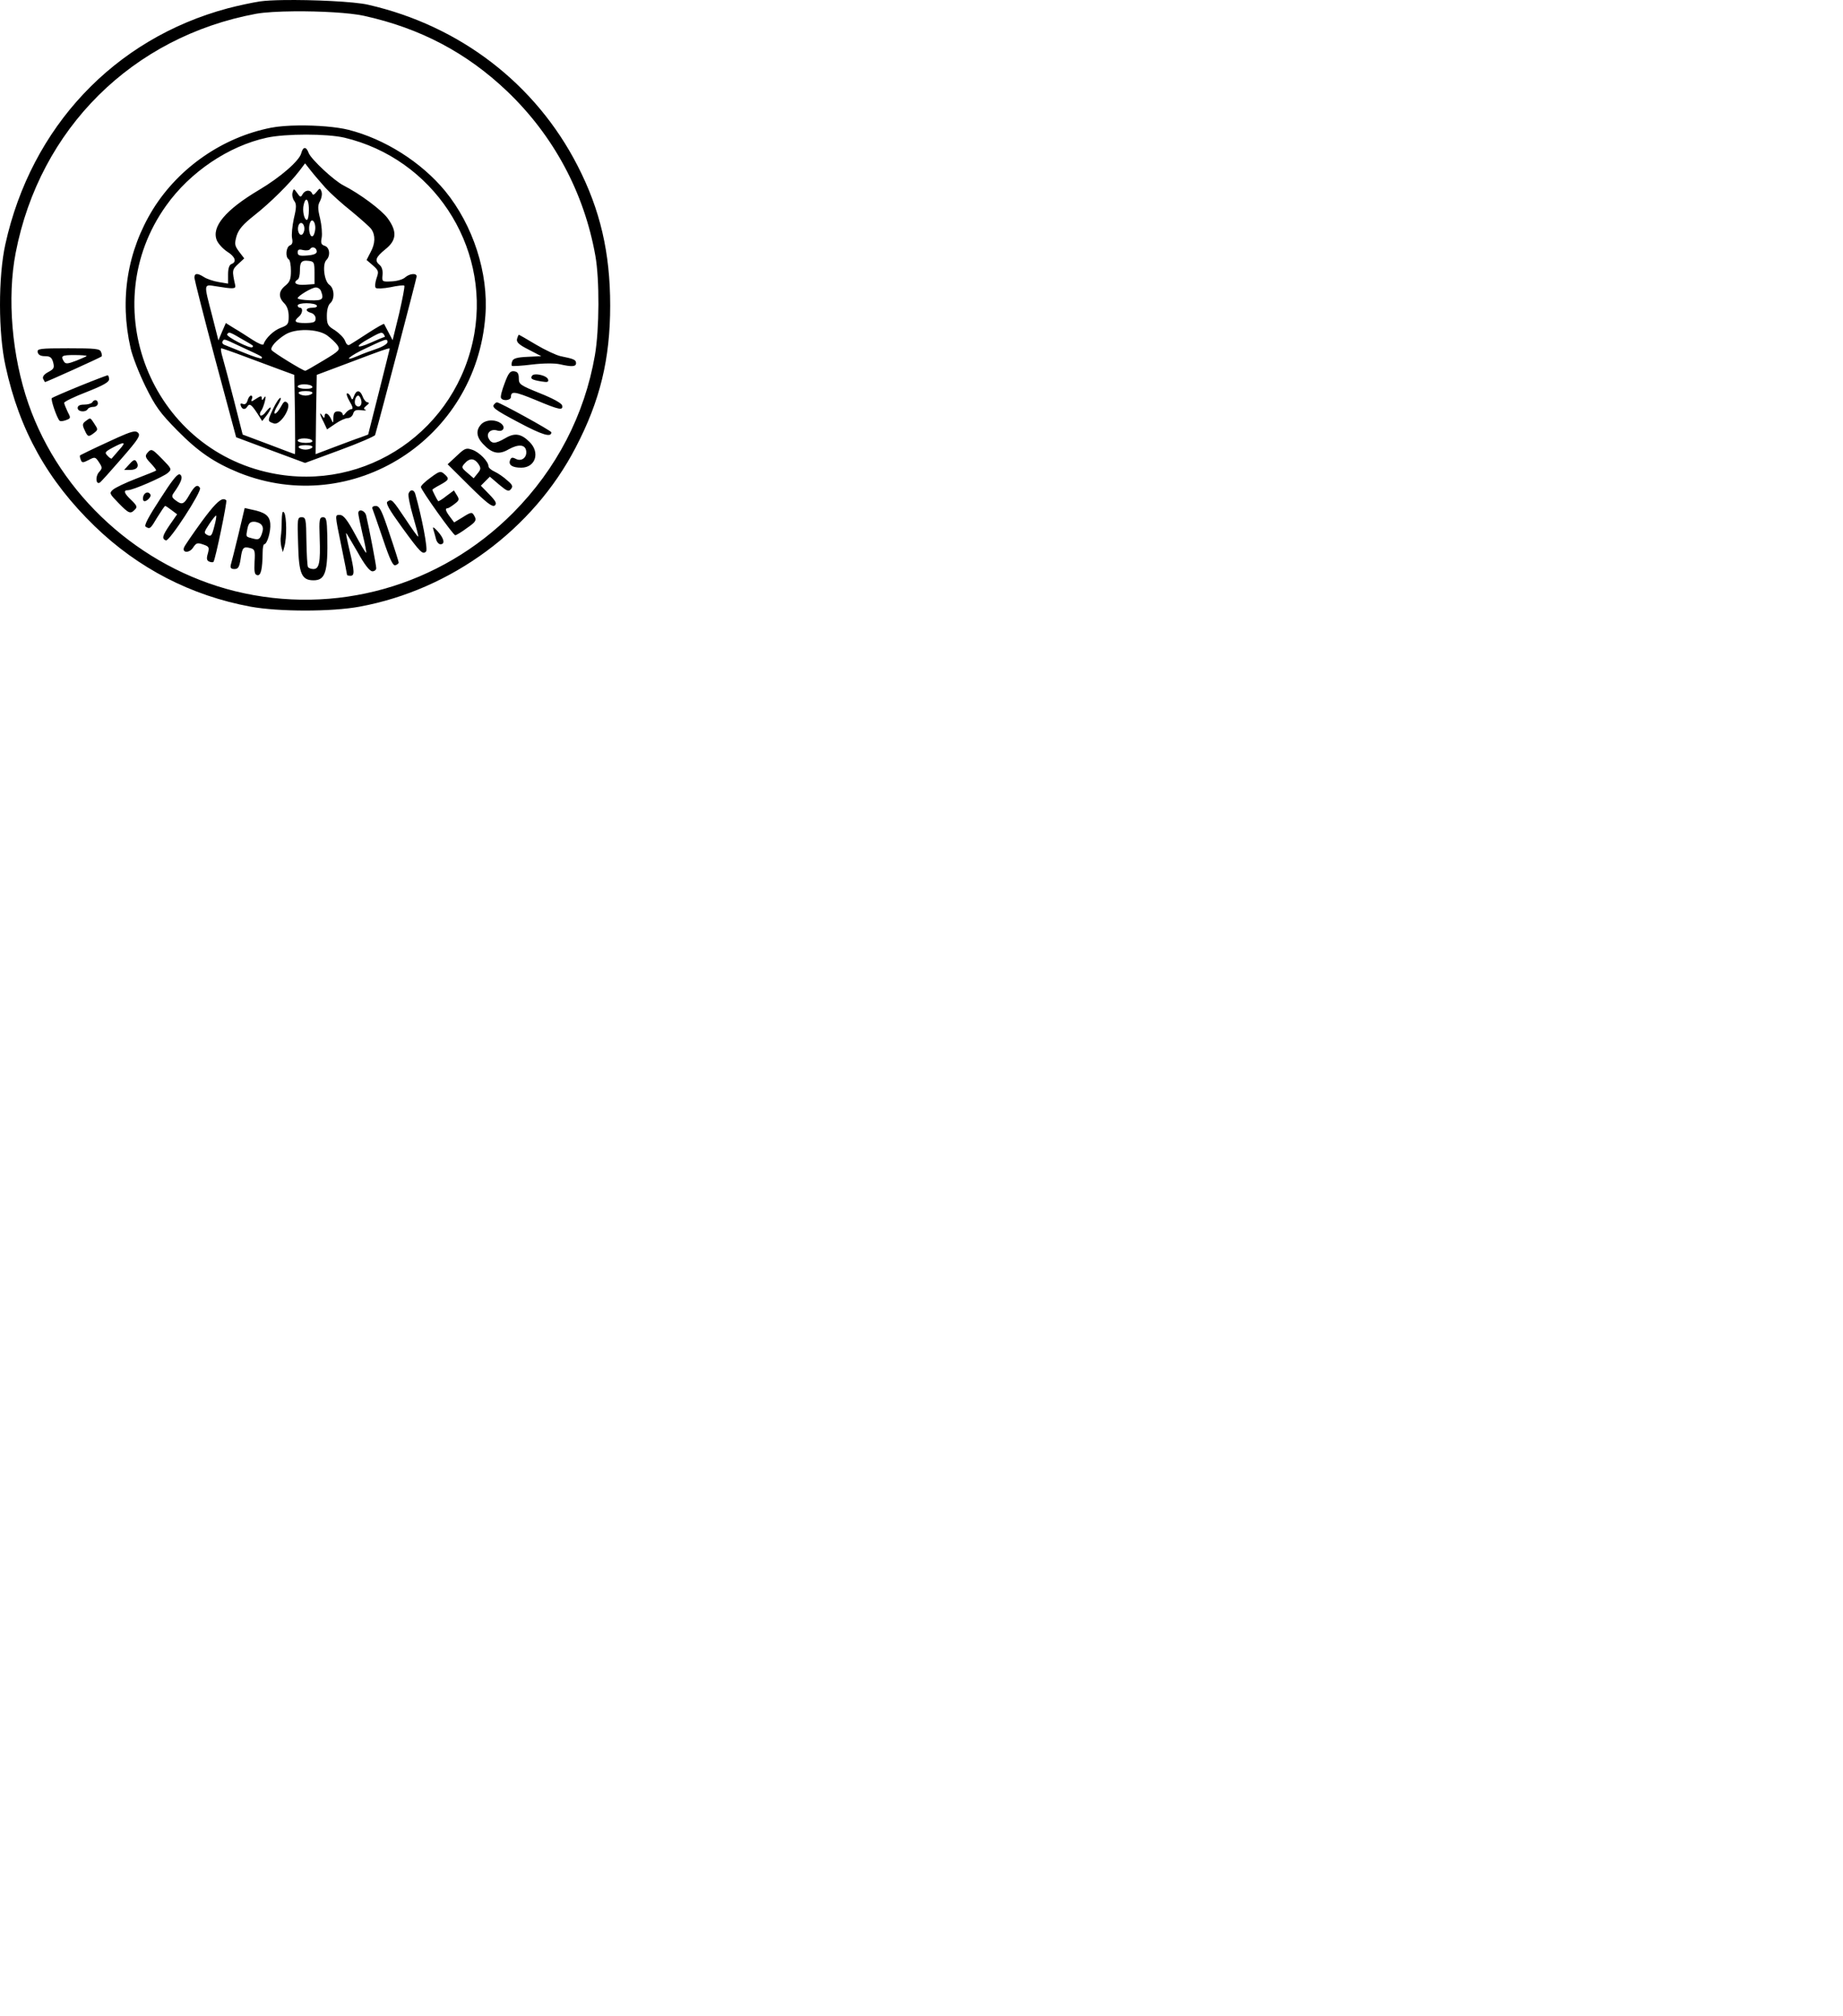 <?xml version="1.0" encoding="UTF-8" standalone="no"?>
<svg
   version="1.0"
   width="300pt"
   height="328pt"
   viewBox="0 0 300 328"
   preserveAspectRatio="xMidYMid meet"
   id="svg46"
   sodipodi:docname="شعار الازهر.svg"
   inkscape:version="1.4 (86a8ad7, 2024-10-11)"
   xmlns:inkscape="http://www.inkscape.org/namespaces/inkscape"
   xmlns:sodipodi="http://sodipodi.sourceforge.net/DTD/sodipodi-0.dtd"
   xmlns="http://www.w3.org/2000/svg"
   xmlns:svg="http://www.w3.org/2000/svg">
  <defs
     id="defs46" />
  <sodipodi:namedview
     id="namedview46"
     pagecolor="#ffffff"
     bordercolor="#000000"
     borderopacity="0.25"
     inkscape:showpageshadow="2"
     inkscape:pageopacity="0.0"
     inkscape:pagecheckerboard="0"
     inkscape:deskcolor="#d1d1d1"
     inkscape:document-units="pt"
     showguides="true"
     inkscape:zoom="1.9047256"
     inkscape:cx="200.02881"
     inkscape:cy="122.06483"
     inkscape:window-width="1920"
     inkscape:window-height="1051"
     inkscape:window-x="-9"
     inkscape:window-y="-9"
     inkscape:window-maximized="1"
     inkscape:current-layer="g46">
    <sodipodi:guide
       position="212.629,161.047"
       orientation="0,-1"
       id="guide46"
       inkscape:locked="false" />
  </sodipodi:namedview>
  <g
     transform="translate(0,328) scale(0.1,-0.1)"
     fill="#000000"
     stroke="none"
     id="g46">
    <path
       id="path1"
       style="stroke-width:0.366"
       d="M 461.147 3279.883 C 445.388 3279.631 431.998 3278.95 423.501 3277.759 C 411.076 3275.927 387.328 3270.789 370.518 3266.392 C 185.968 3216.92 50.757 3073.277 8.73 2882.72 C -2.964 2830.316 -2.963 2737.604 9.097 2684.102 C 31.754 2579.661 77.797 2497.94 154.175 2423.916 C 225.071 2355.389 310.941 2311.047 407.783 2293.091 C 453.829 2284.662 540.08 2284.662 585.396 2293.091 C 734.497 2320.575 867.889 2418.788 936.958 2551.811 C 976.791 2628.034 993.237 2695.82 993.237 2783.037 C 993.237 2868.788 977.149 2938.424 940.239 3010.249 C 871.901 3143.639 748.749 3238.185 599.282 3272.266 C 577.082 3277.488 508.427 3280.639 461.147 3279.883 z M 479.077 3261.587 C 521.078 3261.952 569.27 3259.345 592.339 3254.307 C 684.065 3234.151 759.718 3194.202 825.498 3131.538 C 901.145 3059.346 950.839 2966.636 969.111 2864.028 C 976.055 2825.55 975.688 2744.203 968.379 2702.061 C 951.569 2604.95 905.887 2516.996 835.356 2445.903 C 716.222 2326.072 545.56 2278.064 382.207 2318.374 C 227.624 2356.852 98.255 2474.119 46.362 2622.9 C 19.319 2700.589 11.28 2795.498 25.532 2868.789 C 64.635 3070.707 215.564 3220.224 416.924 3257.602 C 430.902 3260.076 453.877 3261.368 479.077 3261.587 z M 486.562 3075.903 C 469.143 3075.719 452.835 3074.519 441.05 3072.183 C 362.845 3056.791 291.576 3007.687 249.185 2939.893 C 207.159 2871.732 194.365 2793.301 212.637 2713.413 C 215.56 2700.221 226.53 2672.367 236.763 2651.479 C 252.842 2618.865 260.157 2608.608 288.662 2579.658 C 323.014 2544.845 348.952 2527.257 389.517 2510.767 C 574.066 2437.475 775.066 2565.373 790.049 2766.191 C 795.53 2835.452 769.944 2913.869 724.629 2969.204 C 685.526 3016.477 626.331 3053.847 567.129 3068.872 C 547.715 3073.682 515.595 3076.211 486.562 3075.903 z M 498.325 3061.006 C 522.444 3061.006 546.299 3059.353 560.552 3056.055 C 704.171 3021.974 796.984 2881.615 772.134 2737.231 C 744.725 2580.754 595.999 2478.519 441.416 2510.4 C 244.807 2550.711 153.804 2782.313 270.381 2945.386 C 309.118 2999.988 371.982 3042.496 434.473 3056.055 C 449.821 3059.353 474.206 3061.006 498.325 3061.006 z M 495.996 3039.194 C 493.849 3039.103 491.848 3036.268 490.386 3030.771 C 487.462 3018.678 456.387 2991.557 421.67 2971.035 C 366.853 2938.421 343.833 2910.933 352.969 2888.945 C 355.527 2883.082 363.207 2875.018 369.785 2870.62 C 382.941 2862.558 385.865 2853.762 376.729 2850.464 C 373.074 2848.998 371.25 2843.146 371.25 2833.618 L 371.25 2818.589 L 355.898 2821.152 C 347.128 2822.618 336.524 2826.277 332.139 2829.209 C 321.175 2836.172 316.436 2835.806 316.436 2828.11 C 316.801 2824.446 331.782 2764.715 350.42 2695.088 L 384.404 2568.672 L 440.317 2547.783 L 496.597 2526.894 L 553.242 2547.783 C 584.305 2559.143 610.24 2570.502 610.605 2572.334 C 619.376 2602.75 678.223 2827.757 678.223 2830.322 C 678.223 2836.186 666.884 2835.073 659.575 2828.843 C 656.286 2825.545 646.432 2822.617 637.661 2822.251 C 621.947 2821.518 621.579 2821.526 622.676 2832.886 C 623.407 2839.848 621.569 2846.067 617.915 2848.999 C 609.51 2855.962 611.342 2861.471 627.056 2874.297 C 645.693 2888.955 646.783 2903.242 631.069 2924.863 C 621.202 2938.422 585.764 2964.8 559.087 2978.359 C 543.373 2986.421 506.461 3020.877 502.441 3031.138 C 500.431 3036.635 498.143 3039.286 495.996 3039.194 z M 496.597 3014.277 L 506.089 3002.178 C 511.205 2995.581 522.174 2983.126 529.849 2974.331 C 537.888 2965.536 556.893 2948.309 572.241 2936.216 C 587.224 2923.756 601.836 2910.935 604.395 2907.271 C 611.338 2897.376 610.97 2883.813 603.296 2869.888 L 596.719 2857.07 L 606.958 2848.267 C 616.46 2839.838 616.823 2838.372 612.803 2827.012 C 610.61 2820.049 609.877 2813.463 611.704 2811.631 C 613.166 2810.165 624.135 2810.531 635.464 2812.729 C 647.158 2815.295 657.394 2816.392 658.125 2815.293 C 659.221 2814.194 655.198 2794.04 649.717 2769.854 L 639.111 2726.611 L 632.534 2739.062 C 628.88 2746.025 625.59 2752.26 625.225 2752.993 C 624.494 2753.726 612.804 2747.125 599.282 2738.33 C 585.395 2729.169 571.87 2720.738 569.312 2719.273 C 566.388 2717.44 563.828 2719.649 561.636 2725.513 C 559.809 2730.643 552.144 2737.975 545.2 2742.739 C 533.506 2749.702 532.046 2752.266 532.046 2766.558 C 532.046 2776.086 534.235 2783.782 537.524 2786.714 C 545.199 2793.31 544.465 2810.894 536.06 2816.758 C 527.654 2822.621 524.37 2850.108 531.313 2857.07 C 538.257 2864.033 536.789 2877.591 528.384 2880.156 C 522.902 2881.989 521.81 2884.545 523.638 2893.34 C 524.734 2899.57 523.632 2913.503 521.074 2924.497 C 517.054 2940.621 517.054 2946.113 521.074 2953.076 C 523.632 2958.207 524.733 2964.807 523.271 2968.472 C 521.079 2974.335 520.346 2974.336 515.229 2967.739 C 511.21 2962.609 509.016 2962.244 507.92 2965.542 C 504.996 2971.772 496.588 2971.04 492.568 2964.077 C 489.645 2958.58 488.559 2958.945 483.809 2965.908 C 478.327 2973.604 477.96 2973.603 476.133 2966.641 C 475.036 2962.61 476.49 2956.374 479.048 2953.076 C 482.702 2947.946 482.701 2942.453 478.315 2924.497 C 475.757 2912.404 474.304 2898.104 475.4 2892.607 C 476.862 2885.645 475.759 2882.354 472.104 2880.889 C 465.526 2878.323 464.075 2861.833 469.922 2858.169 C 472.115 2857.07 473.569 2848.273 473.569 2839.111 C 473.569 2825.919 471.738 2821.156 464.429 2815.293 C 453.465 2806.498 452.745 2796.608 462.612 2786.714 C 467.363 2781.95 469.922 2774.62 469.922 2765.459 C 469.922 2752.999 468.813 2751.165 457.119 2746.768 C 445.79 2742.737 432.268 2729.899 428.979 2720.005 C 428.249 2717.806 420.581 2721.114 411.445 2726.977 C 402.309 2732.841 388.783 2741.638 381.108 2746.035 L 367.588 2754.458 L 361.377 2740.161 L 355.532 2726.245 L 345.293 2766.558 C 331.406 2820.06 331.041 2817.492 352.236 2814.194 C 379.279 2809.797 384.036 2809.796 382.939 2815.659 C 377.458 2840.212 377.819 2841.303 387.686 2850.464 L 397.559 2859.634 L 389.15 2870.62 C 381.842 2880.514 381.482 2883.092 385.137 2896.284 C 388.791 2907.278 395.372 2914.965 414.375 2929.99 C 439.956 2950.145 471.377 2981.29 487.456 3002.178 L 496.597 3014.277 z M 498.501 2955.215 C 500.803 2955.598 502.808 2949.544 502.808 2938.779 C 502.808 2929.618 501.339 2922.3 499.512 2922.3 C 495.126 2922.3 491.841 2937.323 494.399 2947.217 C 495.633 2952.439 497.12 2954.985 498.501 2955.215 z M 508.33 2921.318 C 511.244 2920.91 514.037 2914.234 513.032 2906.172 C 512.301 2900.675 510.479 2895.918 508.286 2895.552 C 503.901 2894.819 501.35 2909.477 504.639 2917.539 C 505.666 2920.402 507.006 2921.504 508.33 2921.318 z M 490.283 2917.275 C 492.924 2917.079 495.498 2913.363 495.498 2907.637 C 495.498 2903.972 493.663 2899.581 491.836 2898.481 C 487.085 2895.55 483.068 2905.8 485.991 2913.496 C 487.088 2916.244 488.699 2917.394 490.283 2917.275 z M 509.546 2877.534 C 512.597 2877.438 515.596 2874.743 515.596 2870.62 C 515.596 2867.322 510.477 2865.127 500.244 2864.394 C 487.454 2863.295 484.526 2864.391 484.526 2869.521 C 484.526 2873.919 486.723 2875.016 493.301 2873.184 C 498.417 2872.084 503.542 2872.831 504.639 2874.663 C 505.872 2876.724 507.715 2877.592 509.546 2877.534 z M 498.721 2855.928 C 499.945 2855.896 501.3 2855.789 502.808 2855.606 C 511.213 2854.506 511.948 2853.039 511.948 2836.182 L 511.948 2817.856 L 496.597 2816.758 C 481.979 2815.658 476.121 2820.05 484.526 2825.181 C 486.719 2826.28 488.188 2832.881 488.188 2839.477 C 488.188 2852.303 490.152 2856.148 498.721 2855.928 z M 514.131 2812.363 C 517.42 2812.363 521.443 2809.787 522.539 2806.489 C 527.655 2792.93 525.104 2790.742 504.639 2791.475 C 493.675 2791.841 484.526 2793.305 484.526 2794.771 C 484.526 2798.435 507.553 2812.363 514.131 2812.363 z M 498.779 2786.714 C 506.819 2786.714 514.499 2785.236 515.596 2783.037 C 517.057 2780.838 513.769 2779.375 508.652 2779.375 C 497.324 2779.375 495.857 2773.884 506.455 2770.952 C 510.475 2769.853 513.765 2765.813 513.765 2762.148 C 513.765 2755.919 511.216 2754.825 497.329 2754.458 C 480.153 2754.458 477.221 2757.031 486.357 2764.727 C 492.57 2769.857 493.67 2779.375 488.188 2779.375 C 486.361 2779.375 484.526 2781.205 484.526 2783.037 C 484.526 2785.236 491.105 2786.714 498.779 2786.714 z M 498.516 2743.047 C 511.398 2742.818 524.189 2739.982 532.046 2734.668 C 538.624 2729.904 546.29 2722.571 549.214 2718.54 C 553.965 2710.844 553.23 2709.747 526.553 2693.623 C 511.204 2684.462 498.059 2676.763 496.963 2676.763 C 493.308 2676.763 444.341 2706.819 442.148 2710.483 C 439.225 2714.881 450.176 2726.972 464.429 2735.767 C 472.651 2740.897 485.634 2743.276 498.516 2743.047 z M 373.169 2738.769 C 375.86 2738.769 380.798 2736.046 392.446 2729.175 C 413.642 2717.082 413.271 2717.443 410.713 2715.244 C 407.789 2711.946 367.592 2732.468 369.785 2736.133 C 370.744 2737.782 371.554 2738.769 373.169 2738.769 z M 621.138 2738.579 C 622.962 2738.472 623.991 2737.324 625.225 2735.4 C 626.321 2733.568 626.688 2731.738 625.957 2731.738 C 624.861 2731.738 614.991 2727.713 603.662 2722.583 C 578.812 2711.589 576.628 2715.982 600.747 2729.175 C 612.852 2736.046 618.097 2738.758 621.138 2738.579 z M 844.497 2735.4 C 844.132 2735.4 842.664 2732.473 841.567 2728.442 C 840.471 2723.312 844.502 2719.278 860.581 2711.216 L 881.045 2700.596 L 858.384 2699.497 C 841.939 2698.764 835.353 2696.922 833.892 2692.524 C 832.43 2689.226 832.443 2685.933 833.174 2684.834 C 834.27 2684.101 849.25 2684.833 866.426 2687.031 C 884.698 2689.23 903.327 2689.23 911.367 2687.398 C 930.736 2683 937.69 2683.365 937.69 2689.229 C 937.69 2694.725 934.027 2696.198 912.466 2700.596 C 905.522 2702.061 887.62 2710.477 872.637 2719.273 C 858.019 2728.067 845.228 2735.4 844.497 2735.4 z M 365.347 2727.432 C 368.277 2727.457 375.034 2724.131 395.361 2714.512 C 427.886 2699.487 427.891 2699.484 425.698 2696.919 C 424.602 2696.186 412.543 2699.859 398.291 2705.723 C 384.404 2711.22 370.144 2717.074 366.489 2718.54 C 362.835 2719.639 361.013 2722.215 362.109 2724.414 C 363.206 2726.2 363.589 2727.417 365.347 2727.432 z M 628.652 2727.212 C 630.56 2727.111 630.718 2725.652 630.718 2723.315 C 630.718 2720.75 623.037 2715.979 613.535 2712.681 C 603.668 2709.383 589.775 2704.26 582.466 2700.962 C 555.788 2689.602 568.946 2701.32 597.085 2714.146 C 617.413 2723.765 625.473 2727.38 628.652 2727.212 z M 111.05 2713.413 C 64.638 2713.413 60.251 2712.684 61.348 2707.188 C 62.079 2702.79 66.094 2700.596 73.037 2700.596 C 81.808 2700.596 84.38 2698.389 86.572 2690.327 C 88.765 2681.532 87.667 2679.696 78.896 2674.932 C 71.953 2671.267 69.026 2667.61 70.122 2663.945 C 71.584 2661.014 73.038 2658.452 73.403 2658.452 C 75.231 2658.452 164.036 2698.397 165.498 2700.229 C 166.229 2700.962 165.861 2704.256 164.399 2707.554 C 162.572 2712.684 155.269 2713.413 111.05 2713.413 z M 360.278 2713.413 C 361.375 2713.413 379.644 2707.193 400.84 2699.131 C 421.67 2691.435 447.987 2681.541 458.95 2677.51 L 479.048 2670.171 L 480.146 2605.674 C 480.512 2570.127 480.512 2541.177 480.146 2541.177 C 479.416 2541.177 460.044 2548.51 437.021 2557.305 L 394.995 2573.066 L 381.108 2627.661 C 373.434 2657.711 365.034 2689.223 362.476 2698.018 C 359.917 2706.446 358.817 2713.413 360.278 2713.413 z M 633.911 2713.135 C 634.237 2713.07 634.365 2712.91 634.365 2712.681 C 634.365 2711.948 626.333 2680.436 616.831 2642.324 L 599.282 2573.066 L 586.494 2568.306 C 579.551 2566.107 560.546 2558.774 543.735 2552.544 L 513.765 2541.177 L 514.497 2605.674 L 515.596 2670.171 L 572.241 2691.426 C 619.566 2709.382 631.633 2713.591 633.911 2713.135 z M 120.923 2702.427 C 131.886 2702.427 141.021 2701.695 141.021 2700.962 C 141.021 2700.229 133.34 2696.921 124.204 2693.257 C 109.952 2687.76 106.665 2687.761 104.106 2691.792 C 98.259 2700.954 100.458 2702.427 120.923 2702.427 z M 835.693 2676.118 C 830.23 2676.298 827.294 2672.425 821.47 2656.621 C 817.084 2645.261 814.163 2634.254 815.625 2632.422 C 818.914 2626.925 831.709 2628.771 831.709 2634.268 C 831.709 2644.162 837.553 2643.418 872.271 2629.126 C 910.642 2613.002 916.857 2611.908 915.029 2620.337 C 914.298 2624.001 900.41 2631.698 879.214 2640.127 C 846.689 2653.319 844.497 2654.784 844.497 2664.311 C 844.497 2672.374 842.668 2675.297 836.821 2676.03 C 836.433 2676.076 836.058 2676.106 835.693 2676.118 z M 872.856 2670.962 C 869.599 2670.985 866.973 2670.309 866.06 2668.706 C 862.771 2663.942 865.695 2662.116 880.679 2659.551 C 891.642 2657.718 893.464 2658.449 892.002 2663.213 C 890.243 2667.496 880.024 2670.912 872.856 2670.962 z M 175.005 2669.439 C 173.178 2669.072 152.705 2661.374 129.316 2651.846 C 105.928 2642.318 85.837 2633.521 84.375 2632.422 C 82.182 2630.223 92.412 2600.55 96.797 2595.786 C 97.893 2594.32 102.652 2594.686 107.402 2596.519 C 115.442 2599.45 115.433 2600.174 109.951 2610.435 C 107.028 2616.664 104.473 2622.899 104.473 2624.731 C 104.473 2626.564 120.921 2634.629 141.021 2642.324 C 168.063 2652.951 177.554 2658.449 177.554 2662.847 C 177.554 2666.511 176.467 2669.439 175.005 2669.439 z M 495.132 2654.775 C 501.344 2654.775 507.19 2653.312 508.286 2651.113 C 509.748 2648.915 505.37 2647.451 497.695 2647.451 C 490.386 2647.451 484.526 2649.281 484.526 2651.113 C 484.526 2653.312 489.285 2654.775 495.132 2654.775 z M 497.329 2643.789 C 505.369 2643.789 509.748 2642.326 508.286 2640.127 C 507.19 2638.295 502.08 2636.465 497.329 2636.465 C 492.578 2636.465 487.454 2638.295 486.357 2640.127 C 484.896 2642.326 489.289 2643.789 497.329 2643.789 z M 582.773 2643.423 C 580.425 2643.273 578.139 2640.714 576.255 2635.732 C 574.062 2629.136 572.97 2628.771 571.143 2633.901 C 569.681 2637.566 567.125 2640.127 565.298 2640.127 C 563.105 2640.127 564.925 2634.258 568.945 2627.295 C 574.062 2618.866 575.165 2614.477 572.241 2614.477 C 569.683 2614.477 565.292 2611.535 562.734 2608.237 C 559.811 2604.206 557.988 2603.474 557.622 2606.406 C 557.622 2608.605 554.332 2610.801 550.312 2610.801 C 544.831 2610.801 543.002 2608.242 542.637 2600.913 C 542.637 2590.652 542.277 2590.653 538.623 2599.082 C 534.238 2607.877 528.384 2610.073 528.384 2602.744 C 528.384 2599.446 526.929 2599.812 524.736 2603.477 C 519.255 2611.905 520.341 2605.682 526.919 2593.223 L 532.412 2581.489 L 545.933 2590.659 C 553.241 2595.79 562.376 2599.814 566.03 2599.814 C 569.685 2599.814 573.708 2603.108 574.805 2606.773 C 576.266 2612.269 579.188 2613.746 587.959 2612.646 C 594.537 2611.914 597.46 2612.28 594.902 2613.379 C 591.248 2614.845 591.968 2616.306 596.719 2620.337 C 600.739 2623.269 601.473 2625.097 598.55 2625.464 C 595.992 2625.464 592.335 2629.503 590.508 2634.634 C 588.178 2640.669 585.435 2643.593 582.773 2643.423 z M 408.516 2636.465 C 406.688 2636.465 404.133 2632.791 403.037 2628.76 C 401.575 2623.63 399.016 2621.435 395.361 2622.9 C 391.707 2624.366 390.618 2623.269 392.08 2619.604 C 394.273 2613.741 399.016 2613.009 402.305 2618.14 C 405.959 2624.369 409.253 2622.163 418.389 2608.237 L 426.797 2595.054 L 433.74 2603.843 C 437.395 2608.607 440.684 2614.476 440.684 2616.309 C 440.684 2618.507 437.394 2615.931 433.374 2610.801 C 429.72 2605.671 425.329 2602.743 423.867 2604.209 C 422.405 2605.675 423.139 2608.983 424.966 2611.548 C 427.158 2614.113 429.715 2621.432 431.177 2627.295 C 433.004 2635.357 432.635 2636.819 429.712 2632.788 C 427.154 2628.391 426.064 2628.391 426.064 2632.422 C 426.064 2636.453 424.233 2636.087 416.924 2631.323 C 409.25 2626.193 408.153 2626.193 409.98 2630.957 C 411.442 2633.889 410.708 2636.465 408.516 2636.465 z M 583.198 2636.465 C 584.66 2636.465 586.863 2633.157 587.959 2629.126 C 590.152 2620.698 584.301 2615.573 579.185 2620.703 C 575.53 2624.368 578.447 2636.465 583.198 2636.465 z M 456.401 2632.788 C 454.574 2632.788 449.082 2624.738 444.331 2614.477 C 435.195 2594.689 435.199 2594.69 446.162 2591.025 C 456.395 2588.094 475.033 2617.769 467.725 2624.731 C 463.705 2628.396 461.87 2626.935 457.119 2618.14 C 453.83 2612.276 449.82 2607.139 447.627 2607.139 C 445.434 2607.139 447.255 2613.008 451.641 2619.971 C 456.026 2626.934 458.229 2632.788 456.401 2632.788 z M 155.229 2629.009 C 153.515 2629.006 151.585 2627.869 150.146 2625.464 C 149.05 2623.632 143.205 2621.802 136.992 2621.802 C 130.049 2621.802 126.401 2619.973 126.401 2616.309 C 126.401 2610.079 139.182 2608.614 142.837 2614.477 C 143.933 2616.676 148.324 2618.14 152.344 2618.14 C 155.998 2618.14 159.287 2620.701 159.287 2623.633 C 159.287 2627.137 157.434 2629.012 155.229 2629.009 z M 809.048 2625.464 C 807.952 2625.464 806.131 2624.366 805.034 2622.9 C 799.553 2617.77 803.934 2614.111 844.863 2592.49 C 882.869 2572.335 897.48 2567.934 897.48 2576.729 C 897.48 2579.294 813.433 2625.464 809.048 2625.464 z M 146.323 2599.097 C 144.834 2599.127 143.073 2597.619 139.556 2595.054 C 134.074 2591.023 133.705 2588.819 137.725 2580.391 C 142.841 2569.03 143.94 2568.667 153.076 2575.63 C 159.654 2580.76 159.656 2581.498 153.809 2590.293 C 149.697 2596.477 148.238 2599.058 146.323 2599.097 z M 800.479 2596.021 C 793.689 2596.127 787.011 2593.889 783.105 2589.561 C 774.335 2580.033 775.423 2569.397 786.021 2558.037 C 800.638 2542.279 811.967 2539.72 827.681 2548.882 C 844.126 2558.043 855.091 2556.946 856.553 2546.318 C 858.014 2535.691 848.887 2528.722 839.751 2533.486 C 833.904 2536.418 832.071 2536.053 830.244 2531.289 C 827.321 2523.594 833.893 2519.189 848.511 2519.189 C 871.534 2519.189 879.573 2543.743 862.031 2560.967 C 848.51 2574.526 837.917 2576.354 822.568 2567.192 C 806.123 2557.664 800.278 2557.665 795.527 2566.46 C 790.777 2575.255 798.816 2582.956 809.414 2579.658 C 819.281 2576.727 823.664 2585.162 815.259 2591.392 C 811.102 2594.438 805.759 2595.938 800.479 2596.021 z M 218.979 2578.003 C 212.976 2577.71 201.615 2573.06 175.737 2560.967 C 151.618 2549.973 131.511 2540.079 130.415 2539.346 C 129.684 2538.613 130.052 2535.32 131.514 2532.021 C 133.341 2526.891 134.8 2526.892 144.302 2531.655 C 154.534 2537.152 155.271 2536.788 161.118 2527.993 C 166.965 2519.198 166.6 2518.095 161.118 2511.865 C 154.906 2504.903 156.005 2490.974 162.583 2495.005 C 164.41 2496.104 180.125 2513.697 197.666 2533.852 C 225.44 2565.734 229.092 2571.599 224.707 2575.996 C 223.337 2577.37 221.708 2578.136 218.979 2578.003 z M 495.132 2566.826 C 501.344 2566.826 507.19 2565.363 508.286 2563.164 C 509.748 2560.965 505.37 2559.502 497.695 2559.502 C 490.386 2559.502 484.526 2561.332 484.526 2563.164 C 484.526 2565.363 489.285 2566.826 495.132 2566.826 z M 199.937 2558.96 C 202.884 2559.087 200.627 2555.41 193.638 2547.783 C 187.791 2541.187 182.679 2534.952 181.948 2534.219 C 181.583 2533.119 178.295 2534.949 175.371 2538.247 C 169.889 2543.744 170.623 2544.849 183.413 2551.811 C 192.207 2556.461 197.644 2558.861 199.937 2558.96 z M 497.329 2555.84 C 505.369 2555.84 509.748 2554.376 508.286 2552.178 C 507.19 2550.345 502.08 2548.516 497.329 2548.516 C 492.578 2548.516 487.454 2550.345 486.357 2552.178 C 484.896 2554.376 489.289 2555.84 497.329 2555.84 z M 761.382 2550.054 C 756.501 2550.167 752.558 2547.065 743.262 2538.247 L 728.657 2524.697 L 764.458 2489.146 C 792.232 2461.661 801.381 2454.691 805.4 2457.622 C 809.055 2460.92 807.223 2464.587 796.26 2475.947 L 782.739 2489.878 L 790.049 2497.202 L 797.358 2504.541 L 812.344 2491.709 C 825.134 2481.082 828.055 2479.621 831.709 2484.385 C 835.363 2488.782 834.269 2491.338 825.498 2498.667 C 820.016 2503.797 810.882 2510.032 805.4 2512.598 C 799.553 2515.163 795.161 2519.188 795.161 2521.387 C 795.161 2529.082 780.548 2544.118 769.219 2548.149 C 766.021 2549.295 763.6 2550.002 761.382 2550.054 z M 245.918 2547.783 C 243.856 2547.648 242.159 2545.894 239.692 2543.008 C 235.672 2538.244 236.766 2535.323 245.171 2526.528 C 251.018 2520.298 255.042 2515.162 253.945 2514.429 C 253.214 2513.696 238.587 2507.827 221.411 2501.231 C 204.235 2494.634 187.434 2486.584 183.779 2483.286 C 177.567 2477.789 178.288 2476.69 192.905 2461.665 C 209.716 2444.441 212.271 2443.335 219.58 2451.03 C 223.965 2455.061 222.871 2457.631 213.735 2466.426 C 202.041 2477.419 200.217 2482.554 208.257 2482.554 C 216.297 2482.554 266.002 2504.171 273.311 2510.767 C 279.889 2516.63 279.519 2517.363 264.536 2532.754 C 253.801 2543.748 249.355 2548.009 245.918 2547.783 z M 767.139 2532.695 C 771.337 2532.927 775.377 2530.263 779.077 2524.697 C 783.097 2518.468 782.742 2516.264 777.261 2509.668 L 771.035 2501.963 L 760.811 2510.767 C 750.944 2519.195 750.57 2519.932 757.148 2526.894 C 760.506 2530.582 763.873 2532.515 767.139 2532.695 z M 218.745 2531.45 C 216.932 2531.329 214.565 2529.232 210.454 2524.697 L 202.046 2515.527 L 211.553 2515.527 C 222.516 2515.527 226.895 2520.664 222.51 2528.359 C 221.231 2530.444 220.155 2531.545 218.745 2531.45 z M 717.29 2512.114 C 713.935 2512.293 709.654 2509.581 700.518 2502.71 C 691.747 2496.48 684.801 2489.513 685.166 2487.681 C 685.531 2482.55 737.79 2409.253 741.079 2409.253 C 742.541 2409.253 751.307 2414.39 760.078 2420.986 C 773.965 2430.514 775.79 2433.448 772.866 2439.311 C 768.481 2447.74 767.75 2447.741 752.036 2437.847 L 739.248 2430.142 L 732.671 2438.945 C 725.362 2448.473 723.906 2453.227 728.657 2453.227 C 730.119 2453.227 735.23 2456.536 739.98 2460.2 C 747.655 2466.064 748.013 2467.52 743.628 2474.482 L 738.882 2482.188 L 726.46 2473.018 C 719.882 2467.521 713.671 2464.228 713.306 2464.595 C 711.478 2466.794 703.799 2481.82 703.799 2483.286 C 703.799 2484.019 709.643 2487.678 716.587 2491.343 C 731.205 2499.405 731.935 2501.24 723.164 2508.936 C 720.971 2510.859 719.303 2512.007 717.29 2512.114 z M 291.826 2508.35 C 287.619 2508.109 279.435 2497.481 260.889 2468.623 C 241.52 2438.94 234.205 2425.016 237.129 2423.184 C 244.072 2418.786 244.799 2419.523 256.128 2438.579 C 262.34 2448.474 267.82 2456.89 268.916 2456.89 C 270.012 2456.89 274.771 2453.596 279.521 2449.932 L 288.296 2443.34 L 276.592 2426.479 C 264.167 2408.157 263.071 2403.762 270.015 2400.83 C 275.496 2398.631 328.851 2480.719 325.562 2486.216 C 321.542 2492.812 316.799 2489.873 308.394 2475.215 C 299.257 2459.091 296.33 2457.997 285.366 2466.426 C 279.519 2470.823 279.148 2473.014 282.803 2478.144 C 295.228 2495.734 298.159 2503.806 293.408 2507.837 C 292.951 2508.203 292.427 2508.384 291.826 2508.35 z M 670.679 2482.319 C 668.532 2482.457 666.347 2480.711 665.068 2477.046 C 663.972 2474.114 667.262 2457.634 672.378 2440.044 C 677.494 2422.454 681.502 2407.422 680.771 2407.056 C 680.041 2406.323 670.905 2419.144 660.308 2435.269 C 638.381 2467.883 637.647 2468.626 631.069 2464.229 C 627.049 2462.03 632.901 2451.768 654.097 2422.451 C 684.794 2380.309 688.093 2377.374 693.574 2382.871 C 696.863 2386.169 686.623 2438.935 676.025 2476.314 C 674.929 2480.161 672.826 2482.182 670.679 2482.319 z M 239.81 2478.833 C 237.395 2478.771 234.906 2476.888 233.467 2473.384 C 232.37 2470.086 232.371 2466.426 233.833 2465.327 C 236.757 2462.029 247.363 2471.916 244.805 2475.581 C 243.526 2477.826 241.688 2478.881 239.81 2478.833 z M 364.204 2467.92 C 357.555 2468.163 347.425 2457.442 328.125 2431.24 C 313.507 2411.085 300.715 2392.394 299.619 2389.463 C 295.965 2380.301 308.391 2379.935 314.238 2389.097 C 319.354 2396.792 321.187 2397.536 330.688 2394.238 C 340.555 2390.94 340.908 2389.47 338.35 2379.575 C 335.792 2371.147 336.527 2368.209 340.547 2366.377 C 343.47 2365.278 346.759 2364.911 347.49 2366.011 C 350.414 2368.942 370.148 2464.227 368.32 2466.06 C 367.087 2467.228 365.739 2467.864 364.204 2467.92 z M 611.704 2456.89 C 607.319 2456.89 605.129 2455.06 606.226 2452.495 C 607.322 2449.93 615.003 2427.58 623.408 2403.027 C 634.737 2369.313 639.852 2358.685 643.872 2360.518 C 646.796 2361.617 648.984 2363.446 648.984 2364.912 C 648.984 2366.012 642.404 2387.264 633.999 2411.816 C 621.574 2449.561 617.917 2456.89 611.704 2456.89 z M 398.291 2453.594 L 388.052 2410.352 C 382.205 2386.532 376.726 2364.182 375.63 2360.884 C 374.534 2356.12 376.358 2354.292 381.475 2354.292 C 387.687 2354.292 389.521 2357.213 391.714 2370.771 C 394.272 2389.461 396.103 2391.296 407.432 2388.364 C 414.741 2386.532 415.471 2384.334 414.375 2366.011 C 413.644 2349.887 414.37 2345.122 418.755 2344.39 C 424.602 2342.924 427.164 2353.922 427.529 2381.04 C 427.529 2388.369 428.616 2394.604 430.078 2394.604 C 434.829 2394.604 441.047 2415.851 439.951 2427.944 C 438.855 2441.137 431.541 2446.633 409.614 2451.03 L 398.291 2453.594 z M 586.67 2449.609 C 584.691 2449.442 583.198 2448.057 583.198 2445.171 C 583.198 2442.606 586.487 2427.208 590.142 2411.084 C 594.161 2394.96 596.732 2381.407 596.001 2380.674 C 595.636 2379.941 587.222 2393.494 578.086 2410.718 C 565.661 2433.805 559.09 2442.241 553.608 2442.241 C 544.838 2442.241 544.828 2444.797 555.791 2390.928 C 560.907 2366.009 564.932 2345.489 564.932 2344.756 C 564.932 2344.023 567.487 2343.291 570.41 2343.291 C 577.354 2343.291 577.351 2349.889 568.945 2384.702 C 565.291 2400.093 562.736 2412.915 563.467 2412.915 C 563.832 2412.915 572.247 2398.996 582.114 2381.773 C 593.443 2361.251 601.84 2350.63 606.226 2350.63 C 609.515 2350.63 612.437 2352.825 612.437 2355.757 C 612.437 2360.154 601.117 2419.888 596.001 2441.509 C 594.631 2446.777 589.967 2449.889 586.67 2449.609 z M 460.957 2447.456 C 459.552 2447.508 458.858 2442.966 458.584 2433.071 C 458.584 2423.177 457.85 2411.453 457.119 2407.422 C 456.388 2403.391 456.755 2396.058 457.852 2390.928 L 460.415 2381.773 L 462.979 2390.928 C 466.998 2404.853 466.632 2439.673 462.612 2445.903 C 461.973 2446.911 461.425 2447.439 460.957 2447.456 z M 351.694 2441.201 C 351.773 2441.208 351.824 2441.188 351.87 2441.143 C 352.601 2440.043 351.147 2431.979 348.589 2422.817 C 344.934 2408.526 343.479 2406.687 337.632 2409.619 C 331.419 2412.917 331.777 2414.019 340.913 2427.944 C 345.71 2435.159 350.511 2441.093 351.694 2441.201 z M 491.118 2438.579 C 484.175 2438.579 483.797 2436.38 485.259 2394.971 C 486.355 2346.232 491.115 2335.967 510.483 2335.967 C 529.852 2335.967 533.875 2349.887 532.778 2408.521 C 532.047 2434.539 531.317 2438.579 525.835 2438.579 C 519.988 2438.579 519.245 2434.907 520.342 2405.225 C 521.804 2364.914 519.619 2354.292 510.117 2354.292 C 506.463 2354.292 502.439 2355.756 501.343 2357.588 C 500.246 2359.054 499.145 2378.11 498.779 2399.731 C 498.414 2435.644 497.696 2438.579 491.118 2438.579 z M 413.276 2431.24 C 417.662 2431.24 423.506 2429.045 425.698 2426.113 C 428.622 2422.449 428.623 2418.413 426.064 2411.084 C 422.775 2402.655 420.948 2401.561 412.178 2403.76 C 399.753 2407.058 400.113 2405.963 402.671 2419.521 C 404.498 2428.683 407.064 2431.24 413.276 2431.24 z M 705.337 2421.865 C 704.676 2421.87 704.67 2420.942 705.264 2419.155 C 706.36 2415.124 708.547 2408.157 709.644 2403.394 C 710.74 2398.63 714.03 2394.604 716.953 2394.604 C 724.993 2394.604 722.806 2404.133 712.573 2415.493 C 708.668 2419.845 706.304 2421.858 705.337 2421.865 z " />
  </g>
</svg>
